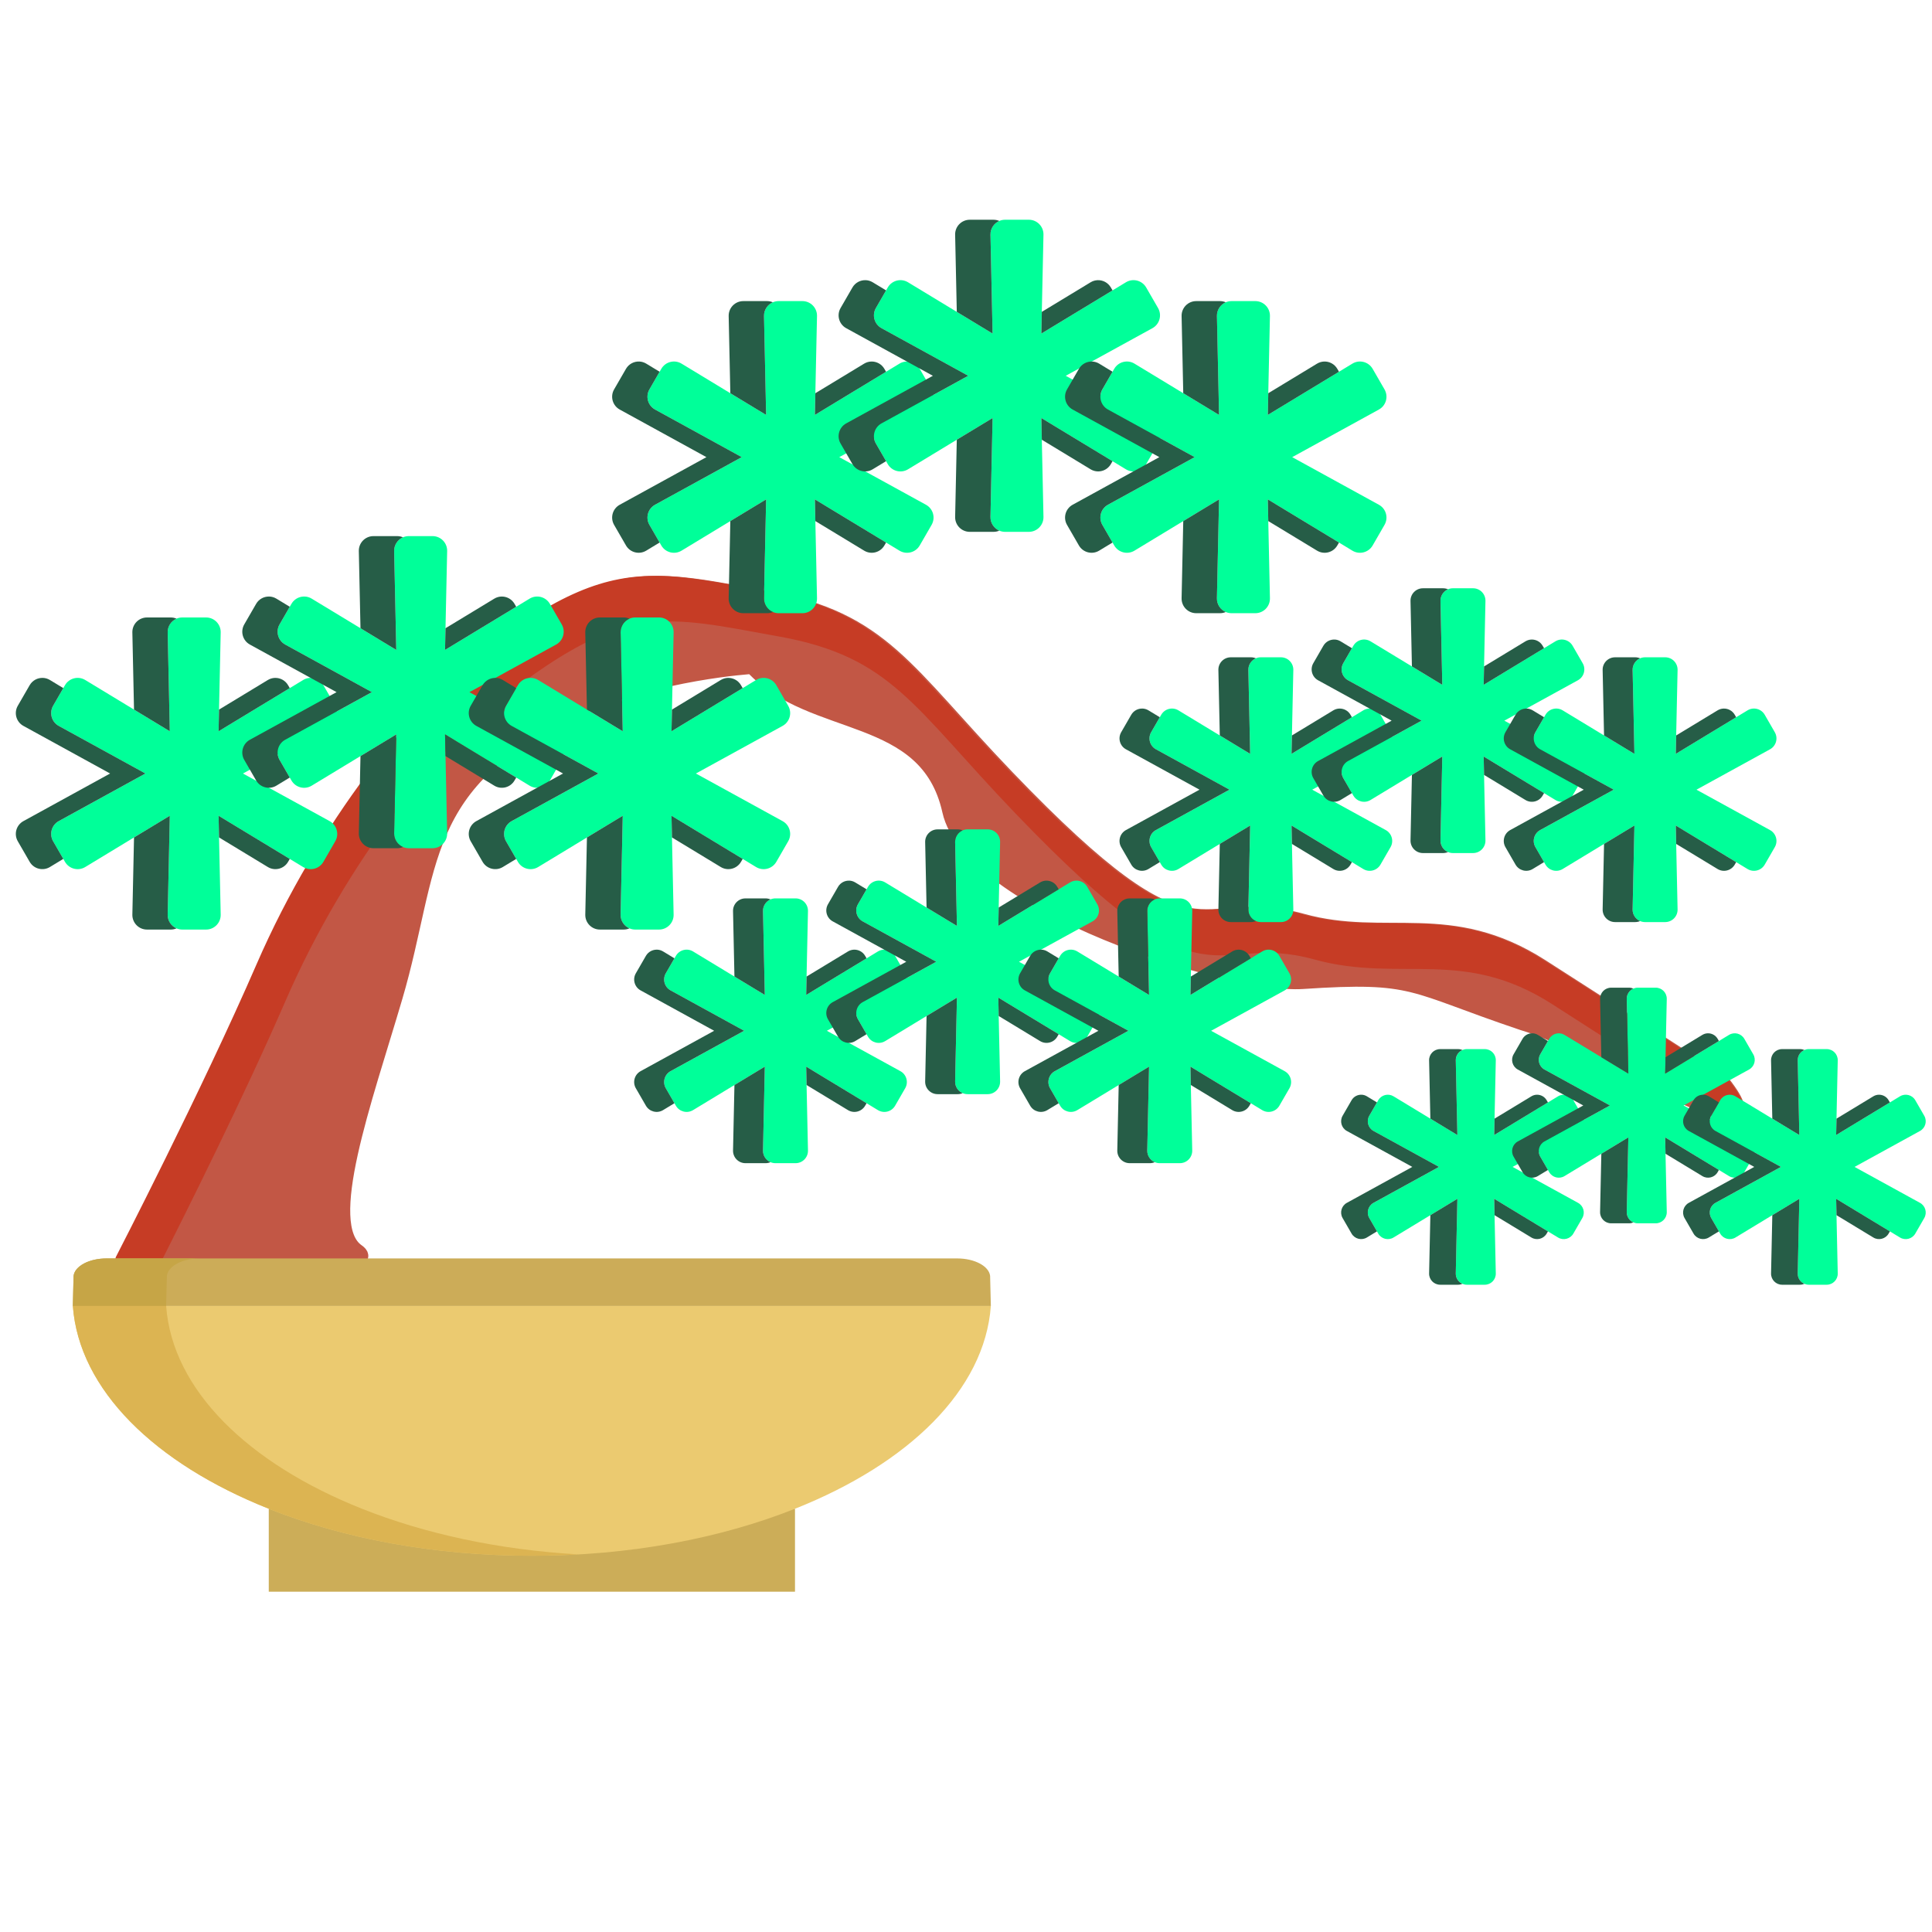 <?xml version="1.0" encoding="UTF-8" standalone="no"?>
<!-- Created with Inkscape (http://www.inkscape.org/) -->

<svg
   width="500"
   height="500"
   viewBox="0 0 132.292 132.292"
   version="1.1"
   id="svg2515"
   inkscape:version="1.1.2 (b8e25be833, 2022-02-05)"
   sodipodi:docname="bonsai08s04normal.svg"
   inkscape:export-filename="C:\Users\Lenovo\Desktop\Coding\Media files\Bonsais\bonsai08.png"
   inkscape:export-xdpi="96"
   inkscape:export-ydpi="96"
   xmlns:inkscape="http://www.inkscape.org/namespaces/inkscape"
   xmlns:sodipodi="http://sodipodi.sourceforge.net/DTD/sodipodi-0.dtd"
   xmlns="http://www.w3.org/2000/svg"
   xmlns:svg="http://www.w3.org/2000/svg">
  <sodipodi:namedview
     id="namedview2517"
     pagecolor="#ffffff"
     bordercolor="#666666"
     borderopacity="1.0"
     inkscape:pageshadow="2"
     inkscape:pageopacity="0.0"
     inkscape:pagecheckerboard="0"
     inkscape:document-units="mm"
     showgrid="false"
     units="px"
     inkscape:zoom="1.4142136"
     inkscape:cx="273.29676"
     inkscape:cy="249.25513"
     inkscape:window-width="1920"
     inkscape:window-height="1001"
     inkscape:window-x="-9"
     inkscape:window-y="-9"
     inkscape:window-maximized="1"
     inkscape:current-layer="g12338" />
  <defs
     id="defs2512">
    <marker
       style="overflow:visible"
       id="Arrow1Sstart"
       refX="0.0"
       refY="0.0"
       orient="auto"
       inkscape:stockid="Arrow1Sstart"
       inkscape:isstock="true">
      <path
         transform="scale(0.2) translate(6,0)"
         style="fill-rule:evenodd;fill:context-stroke;stroke:context-stroke;stroke-width:1.0pt"
         d="M 0.0,0.0 L 5.0,-5.0 L -12.5,0.0 L 5.0,5.0 L 0.0,0.0 z "
         id="path24092" />
    </marker>
    <marker
       style="overflow:visible"
       id="Arrow1Mstart"
       refX="0.0"
       refY="0.0"
       orient="auto"
       inkscape:stockid="Arrow1Mstart"
       inkscape:isstock="true">
      <path
         transform="scale(0.4) translate(10,0)"
         style="fill-rule:evenodd;fill:context-stroke;stroke:context-stroke;stroke-width:1.0pt"
         d="M 0.0,0.0 L 5.0,-5.0 L -12.5,0.0 L 5.0,5.0 L 0.0,0.0 z "
         id="path24086" />
    </marker>
    <marker
       style="overflow:visible"
       id="Arrow1Lstart"
       refX="0.0"
       refY="0.0"
       orient="auto"
       inkscape:stockid="Arrow1Lstart"
       inkscape:isstock="true">
      <path
         transform="scale(0.8) translate(12.5,0)"
         style="fill-rule:evenodd;fill:context-stroke;stroke:context-stroke;stroke-width:1.0pt"
         d="M 0.0,0.0 L 5.0,-5.0 L -12.5,0.0 L 5.0,5.0 L 0.0,0.0 z "
         id="path24080" />
    </marker>
    <marker
       style="overflow:visible;"
       id="Arrow1Lend"
       refX="0.0"
       refY="0.0"
       orient="auto"
       inkscape:stockid="Arrow1Lend"
       inkscape:isstock="true">
      <path
         transform="scale(0.8) rotate(180) translate(12.5,0)"
         style="fill-rule:evenodd;fill:context-stroke;stroke:context-stroke;stroke-width:1.0pt;"
         d="M 0.0,0.0 L 5.0,-5.0 L -12.5,0.0 L 5.0,5.0 L 0.0,0.0 z "
         id="path24083" />
    </marker>
  </defs>
  <g
     inkscape:label="Semi-cascade Style"
     inkscape:groupmode="layer"
     id="g12338"
     style="display:inline">
    <g
       id="g34574-0"
       style="display:inline"
       transform="translate(148.115,39.431)">
      <g
         id="g17906-6-8"
         transform="translate(31.336,15.251)"
         style="display:inline">
        <path
           style="fill:#c25745;fill-opacity:1;stroke:#c25745;stroke-width:1;stroke-linecap:round;stroke-linejoin:round;stroke-miterlimit:4;stroke-dasharray:none;stroke-opacity:1"
           d="m -170.836,31.514 c 0,0 5.849,-11.335 9.617,-20.013 4.222,-9.726 10.678,-17.575 15.086,-21.004 8.499,-6.61 11.335,-5.633 19.223,-4.208 7.888,1.425 9.451,4.977 16.407,12.226 13.553,14.125 12.704,7.787 20.241,9.867 5.725,1.579 10.117,-0.893 16.356,3.1 6.403,4.099 0,0 12.467,8.029 4.489,5.762 -8.625,-2.649 -13.75,-4.138 -7.795,-2.62 -7.275,-3.353 -15.072,-2.833 -4.982,0.332 -22.756,-5.327 -24.172,-11.696 -1.564,-7.039 -9.395,-5.408 -13.516,-9.877 0,0 -6.429,0.387 -11.956,2.859 -11.08,4.955 -9.877,10.916 -12.476,19.753 -2.101,7.145 -5.198,15.595 -2.599,17.414 2.599,1.819 -15.855,0.52 -15.855,0.52 z"
           id="path17902-7-4"
           sodipodi:nodetypes="cssssssccssssssc" />
        <path
           id="path17902-7-7-0"
           style="display:inline;fill:#c63c25;fill-opacity:1;stroke:#c63c25;stroke-width:3.78;stroke-linecap:round;stroke-linejoin:round;stroke-miterlimit:4;stroke-dasharray:none;stroke-opacity:1"
           d="m -388.848,1.9 c -13.242,-0.201 -24.957,4.212 -45.033,19.826 -16.66,12.957 -41.058,42.626 -57.016,79.385 -14.239,32.801 -36.348,75.641 -36.348,75.641 0,0 4.103,0.255 7.832,0.48 6.946,-13.711 21.905,-43.679 32.516,-68.121 15.958,-36.759 40.355,-66.428 57.016,-79.385 32.122,-24.983 42.841,-21.29 72.654,-15.904 29.814,5.386 35.723,18.813 62.01,46.209 51.223,53.385 48.014,29.432 76.502,37.291 21.636,5.969 38.239,-3.376 61.818,11.717 23.795,15.231 2.034,1.306 46.037,29.65 1.223,-0.676 0.52,-2.888 -2.92,-7.303 -47.118,-30.347 -22.915,-14.857 -47.117,-30.348 -23.58,-15.092 -40.182,-5.748 -61.818,-11.717 -28.488,-7.859 -25.279,16.094 -76.502,-37.291 -26.287,-27.396 -32.196,-40.823 -62.01,-46.209 -11.18,-2.02 -19.676,-3.801 -27.621,-3.922 z"
           transform="matrix(0.265,0,0,0.265,-31.336,-15.251)"
           sodipodi:nodetypes="sssccssssssccsssss" />
      </g>
    </g>
    <g
       id="g1698-3-2"
       transform="matrix(0.456,0,0,-0.259,-1032.838,378.076)"
       style="display:inline">
      <path
         d="m 2305.354,1060.871 v -21.93 h 79.02 v 21.93 h -79.02"
         style="fill:#ccad58;fill-opacity:1;fill-rule:nonzero;stroke:none;stroke-width:0.1"
         id="path370-2-0" />
      <path
         d="m 2413.674,1122.441 c -0.18,2.6 -2.35,4.61 -4.94,4.61 h -127.74 c -2.6,0 -4.76,-2.01 -4.95,-4.61 l -0.11,-7.96 h 137.85 l -0.11,7.96 v 0"
         style="fill:#ccac58;fill-opacity:1;fill-rule:nonzero;stroke:none;stroke-width:0.1"
         id="path374-7-2" />
      <path
         d="m 2305.354,1060.871 c -17.07,11.94 -28.49,31.42 -29.42,53.61 h 137.85 c -0.92,-22.19 -12.34,-41.67 -29.41,-53.61 -11.19,-7.84 -24.82,-12.43 -39.51,-12.43 -14.7,0 -28.32,4.59 -39.51,12.43 v 0"
         style="fill:#ebca70;fill-opacity:1;fill-rule:nonzero;stroke:none;stroke-width:0.1"
         id="path376-5-6" />
      <path
         d="m 2280.994,1127.051 c -2.6,0 -4.76,-2.01 -4.95,-4.61 l -0.11,-7.96 h 14.01 l 0.11,7.96 c 0.19,2.6 2.34,4.61 4.95,4.61 h -14.01"
         style="fill:#c6a546;fill-opacity:1;fill-rule:nonzero;stroke:none;stroke-width:0.1"
         id="path402-1-6-2" />
      <path
         d="m 2319.354,1060.871 c -17.07,11.94 -28.49,31.42 -29.41,53.61 h -14.01 c 0.93,-22.19 12.35,-41.67 29.42,-53.61 11.19,-7.84 24.81,-12.43 39.51,-12.43 2.36,0 4.7,0.13 7,0.36 -12.01,1.21 -23.12,5.49 -32.51,12.07 v 0"
         style="fill:#dcb452;fill-opacity:1;fill-rule:nonzero;stroke:none;stroke-width:0.1"
         id="path404-4-8" />
    </g>
    <g
       id="g28241-1-6-1-3-3-0"
       transform="matrix(0.653,0,0,0.653,-37.029,-33.224)"
       style="display:inline">
      <g
         id="g28177-0-9-3-4-3-9"
         transform="translate(6.085,55.827)">
        <path
           d="m 147.718,47.981 -9.09,-4.992 9.09,-4.992 c 0.754,-0.414 1.02,-1.367 0.59,-2.112 l -1.245,-2.157 c -0.43,-0.745 -1.388,-0.991 -2.124,-0.545 l -8.868,5.377 0.222,-10.368 c 0.018,-0.86 -0.674,-1.567 -1.534,-1.567 h -2.49 c -0.86,0 -1.552,0.707 -1.534,1.567 l 0.222,10.368 -8.868,-5.377 c -0.735,-0.446 -1.694,-0.2 -2.124,0.545 l -1.245,2.157 c -0.43,0.745 -0.164,1.698 0.59,2.112 l 9.09,4.992 -9.09,4.992 c -0.754,0.414 -1.02,1.367 -0.59,2.112 l 1.245,2.157 c 0.43,0.745 1.388,0.991 2.124,0.545 l 8.868,-5.377 -0.222,10.368 c -0.018,0.86 0.674,1.567 1.534,1.567 h 2.49 c 0.86,0 1.552,-0.707 1.534,-1.567 l -0.222,-10.368 8.868,5.377 c 0.735,0.446 1.694,0.2 2.124,-0.545 l 1.245,-2.157 c 0.43,-0.745 0.164,-1.698 -0.59,-2.112 z"
           id="path2-07-4-5-5-4-1-0"
           style="fill:#00ff99;fill-opacity:1;stroke-width:0.064" />
        <path
           id="path2-07-3-1-1-7-1-5-6"
           style="display:inline;fill:#265d47;fill-opacity:1;stroke:none;stroke-width:0.064;stroke-opacity:1"
           d="m 128.564,26.626 c -0.86,0 -1.552,0.707 -1.534,1.567 l 0.174,8.093 3.753,2.275 -0.222,-10.368 c -0.014,-0.644 0.371,-1.202 0.927,-1.442 -0.186,-0.08 -0.391,-0.125 -0.607,-0.125 z M 117.653,32.963 c -0.551,-0.022 -1.096,0.254 -1.392,0.766 l -1.245,2.156 c -0.43,0.745 -0.164,1.698 0.59,2.112 l 9.09,4.991 -9.09,4.992 c -0.754,0.414 -1.02,1.367 -0.59,2.112 l 1.245,2.156 c 0.43,0.745 1.388,0.991 2.124,0.545 l 1.404,-0.851 -1.069,-1.851 c -0.43,-0.745 -0.164,-1.698 0.59,-2.112 l 9.09,-4.992 -9.09,-4.991 c -0.754,-0.414 -1.02,-1.367 -0.59,-2.112 l 1.069,-1.851 -1.404,-0.851 c -0.23,-0.139 -0.481,-0.211 -0.732,-0.221 z m 24.314,0 c -0.25,0.01 -0.502,0.082 -0.732,0.221 l -5.115,3.101 -0.049,2.275 7.464,-4.525 -0.177,-0.306 c -0.296,-0.512 -0.841,-0.788 -1.392,-0.766 z m -11.01,14.455 -3.753,2.275 -0.174,8.093 c -0.018,0.86 0.674,1.567 1.534,1.567 h 2.49 c 0.216,0 0.421,-0.044 0.607,-0.125 -0.556,-0.24 -0.941,-0.798 -0.927,-1.442 z m 5.114,0 0.049,2.275 5.115,3.101 c 0.735,0.446 1.694,0.2 2.124,-0.545 l 0.177,-0.306 z" />
      </g>
      <g
         id="g28177-5-6-2-8-0-7-6"
         transform="translate(29.832,47.296)"
         style="display:inline">
        <path
           d="m 147.718,47.981 -9.09,-4.992 9.09,-4.992 c 0.754,-0.414 1.02,-1.367 0.59,-2.112 l -1.245,-2.157 c -0.43,-0.745 -1.388,-0.991 -2.124,-0.545 l -8.868,5.377 0.222,-10.368 c 0.018,-0.86 -0.674,-1.567 -1.534,-1.567 h -2.49 c -0.86,0 -1.552,0.707 -1.534,1.567 l 0.222,10.368 -8.868,-5.377 c -0.735,-0.446 -1.694,-0.2 -2.124,0.545 l -1.245,2.157 c -0.43,0.745 -0.164,1.698 0.59,2.112 l 9.09,4.992 -9.09,4.992 c -0.754,0.414 -1.02,1.367 -0.59,2.112 l 1.245,2.157 c 0.43,0.745 1.388,0.991 2.124,0.545 l 8.868,-5.377 -0.222,10.368 c -0.018,0.86 0.674,1.567 1.534,1.567 h 2.49 c 0.86,0 1.552,-0.707 1.534,-1.567 l -0.222,-10.368 8.868,5.377 c 0.735,0.446 1.694,0.2 2.124,-0.545 l 1.245,-2.157 c 0.43,-0.745 0.164,-1.698 -0.59,-2.112 z"
           id="path2-07-6-4-7-1-7-8-3"
           style="fill:#00ff99;fill-opacity:1;stroke-width:0.064" />
        <path
           id="path2-07-3-7-3-9-5-4-9-5"
           style="display:inline;fill:#265d47;fill-opacity:1;stroke:none;stroke-width:0.064;stroke-opacity:1"
           d="m 128.564,26.626 c -0.86,0 -1.552,0.707 -1.534,1.567 l 0.174,8.093 3.753,2.275 -0.222,-10.368 c -0.014,-0.644 0.371,-1.202 0.927,-1.442 -0.186,-0.08 -0.391,-0.125 -0.607,-0.125 z M 117.653,32.963 c -0.551,-0.022 -1.096,0.254 -1.392,0.766 l -1.245,2.156 c -0.43,0.745 -0.164,1.698 0.59,2.112 l 9.09,4.991 -9.09,4.992 c -0.754,0.414 -1.02,1.367 -0.59,2.112 l 1.245,2.156 c 0.43,0.745 1.388,0.991 2.124,0.545 l 1.404,-0.851 -1.069,-1.851 c -0.43,-0.745 -0.164,-1.698 0.59,-2.112 l 9.09,-4.992 -9.09,-4.991 c -0.754,-0.414 -1.02,-1.367 -0.59,-2.112 l 1.069,-1.851 -1.404,-0.851 c -0.23,-0.139 -0.481,-0.211 -0.732,-0.221 z m 24.314,0 c -0.25,0.01 -0.502,0.082 -0.732,0.221 l -5.115,3.101 -0.049,2.275 7.464,-4.525 -0.177,-0.306 c -0.296,-0.512 -0.841,-0.788 -1.392,-0.766 z m -11.01,14.455 -3.753,2.275 -0.174,8.093 c -0.018,0.86 0.674,1.567 1.534,1.567 h 2.49 c 0.216,0 0.421,-0.044 0.607,-0.125 -0.556,-0.24 -0.941,-0.798 -0.927,-1.442 z m 5.114,0 0.049,2.275 5.115,3.101 c 0.735,0.446 1.694,0.2 2.124,-0.545 l 0.177,-0.306 z" />
      </g>
      <g
         id="g28177-7-3-1-1-0-2-8"
         transform="translate(53.579,55.827)"
         style="display:inline">
        <path
           d="m 147.718,47.981 -9.09,-4.992 9.09,-4.992 c 0.754,-0.414 1.02,-1.367 0.59,-2.112 l -1.245,-2.157 c -0.43,-0.745 -1.388,-0.991 -2.124,-0.545 l -8.868,5.377 0.222,-10.368 c 0.018,-0.86 -0.674,-1.567 -1.534,-1.567 h -2.49 c -0.86,0 -1.552,0.707 -1.534,1.567 l 0.222,10.368 -8.868,-5.377 c -0.735,-0.446 -1.694,-0.2 -2.124,0.545 l -1.245,2.157 c -0.43,0.745 -0.164,1.698 0.59,2.112 l 9.09,4.992 -9.09,4.992 c -0.754,0.414 -1.02,1.367 -0.59,2.112 l 1.245,2.157 c 0.43,0.745 1.388,0.991 2.124,0.545 l 8.868,-5.377 -0.222,10.368 c -0.018,0.86 0.674,1.567 1.534,1.567 h 2.49 c 0.86,0 1.552,-0.707 1.534,-1.567 l -0.222,-10.368 8.868,5.377 c 0.735,0.446 1.694,0.2 2.124,-0.545 l 1.245,-2.157 c 0.43,-0.745 0.164,-1.698 -0.59,-2.112 z"
           id="path2-07-8-9-9-3-0-3-1"
           style="fill:#00ff99;fill-opacity:1;stroke-width:0.064" />
        <path
           id="path2-07-3-2-6-4-4-7-5-3"
           style="display:inline;fill:#265d47;fill-opacity:1;stroke:none;stroke-width:0.064;stroke-opacity:1"
           d="m 128.564,26.626 c -0.86,0 -1.552,0.707 -1.534,1.567 l 0.174,8.093 3.753,2.275 -0.222,-10.368 c -0.014,-0.644 0.371,-1.202 0.927,-1.442 -0.186,-0.08 -0.391,-0.125 -0.607,-0.125 z M 117.653,32.963 c -0.551,-0.022 -1.096,0.254 -1.392,0.766 l -1.245,2.156 c -0.43,0.745 -0.164,1.698 0.59,2.112 l 9.09,4.991 -9.09,4.992 c -0.754,0.414 -1.02,1.367 -0.59,2.112 l 1.245,2.156 c 0.43,0.745 1.388,0.991 2.124,0.545 l 1.404,-0.851 -1.069,-1.851 c -0.43,-0.745 -0.164,-1.698 0.59,-2.112 l 9.09,-4.992 -9.09,-4.991 c -0.754,-0.414 -1.02,-1.367 -0.59,-2.112 l 1.069,-1.851 -1.404,-0.851 c -0.23,-0.139 -0.481,-0.211 -0.732,-0.221 z m 24.314,0 c -0.25,0.01 -0.502,0.082 -0.732,0.221 l -5.115,3.101 -0.049,2.275 7.464,-4.525 -0.177,-0.306 c -0.296,-0.512 -0.841,-0.788 -1.392,-0.766 z m -11.01,14.455 -3.753,2.275 -0.174,8.093 c -0.018,0.86 0.674,1.567 1.534,1.567 h 2.49 c 0.216,0 0.421,-0.044 0.607,-0.125 -0.556,-0.24 -0.941,-0.798 -0.927,-1.442 z m 5.114,0 0.049,2.275 5.115,3.101 c 0.735,0.446 1.694,0.2 2.124,-0.545 l 0.177,-0.306 z" />
      </g>
    </g>
    <g
       id="g28241-1-6-1-3-3-0-5"
       transform="matrix(0.653,0,0,0.653,-77.861,-11.561)"
       style="display:inline">
      <g
         id="g28177-0-9-3-4-3-9-4"
         transform="translate(6.085,55.827)">
        <path
           d="m 147.718,47.981 -9.09,-4.992 9.09,-4.992 c 0.754,-0.414 1.02,-1.367 0.59,-2.112 l -1.245,-2.157 c -0.43,-0.745 -1.388,-0.991 -2.124,-0.545 l -8.868,5.377 0.222,-10.368 c 0.018,-0.86 -0.674,-1.567 -1.534,-1.567 h -2.49 c -0.86,0 -1.552,0.707 -1.534,1.567 l 0.222,10.368 -8.868,-5.377 c -0.735,-0.446 -1.694,-0.2 -2.124,0.545 l -1.245,2.157 c -0.43,0.745 -0.164,1.698 0.59,2.112 l 9.09,4.992 -9.09,4.992 c -0.754,0.414 -1.02,1.367 -0.59,2.112 l 1.245,2.157 c 0.43,0.745 1.388,0.991 2.124,0.545 l 8.868,-5.377 -0.222,10.368 c -0.018,0.86 0.674,1.567 1.534,1.567 h 2.49 c 0.86,0 1.552,-0.707 1.534,-1.567 l -0.222,-10.368 8.868,5.377 c 0.735,0.446 1.694,0.2 2.124,-0.545 l 1.245,-2.157 c 0.43,-0.745 0.164,-1.698 -0.59,-2.112 z"
           id="path2-07-4-5-5-4-1-0-6"
           style="fill:#00ff99;fill-opacity:1;stroke-width:0.064" />
        <path
           id="path2-07-3-1-1-7-1-5-6-7"
           style="display:inline;fill:#265d47;fill-opacity:1;stroke:none;stroke-width:0.064;stroke-opacity:1"
           d="m 128.564,26.626 c -0.86,0 -1.552,0.707 -1.534,1.567 l 0.174,8.093 3.753,2.275 -0.222,-10.368 c -0.014,-0.644 0.371,-1.202 0.927,-1.442 -0.186,-0.08 -0.391,-0.125 -0.607,-0.125 z M 117.653,32.963 c -0.551,-0.022 -1.096,0.254 -1.392,0.766 l -1.245,2.156 c -0.43,0.745 -0.164,1.698 0.59,2.112 l 9.09,4.991 -9.09,4.992 c -0.754,0.414 -1.02,1.367 -0.59,2.112 l 1.245,2.156 c 0.43,0.745 1.388,0.991 2.124,0.545 l 1.404,-0.851 -1.069,-1.851 c -0.43,-0.745 -0.164,-1.698 0.59,-2.112 l 9.09,-4.992 -9.09,-4.991 c -0.754,-0.414 -1.02,-1.367 -0.59,-2.112 l 1.069,-1.851 -1.404,-0.851 c -0.23,-0.139 -0.481,-0.211 -0.732,-0.221 z m 24.314,0 c -0.25,0.01 -0.502,0.082 -0.732,0.221 l -5.115,3.101 -0.049,2.275 7.464,-4.525 -0.177,-0.306 c -0.296,-0.512 -0.841,-0.788 -1.392,-0.766 z m -11.01,14.455 -3.753,2.275 -0.174,8.093 c -0.018,0.86 0.674,1.567 1.534,1.567 h 2.49 c 0.216,0 0.421,-0.044 0.607,-0.125 -0.556,-0.24 -0.941,-0.798 -0.927,-1.442 z m 5.114,0 0.049,2.275 5.115,3.101 c 0.735,0.446 1.694,0.2 2.124,-0.545 l 0.177,-0.306 z" />
      </g>
      <g
         id="g28177-5-6-2-8-0-7-6-5"
         transform="translate(29.832,47.296)"
         style="display:inline">
        <path
           d="m 147.718,47.981 -9.09,-4.992 9.09,-4.992 c 0.754,-0.414 1.02,-1.367 0.59,-2.112 l -1.245,-2.157 c -0.43,-0.745 -1.388,-0.991 -2.124,-0.545 l -8.868,5.377 0.222,-10.368 c 0.018,-0.86 -0.674,-1.567 -1.534,-1.567 h -2.49 c -0.86,0 -1.552,0.707 -1.534,1.567 l 0.222,10.368 -8.868,-5.377 c -0.735,-0.446 -1.694,-0.2 -2.124,0.545 l -1.245,2.157 c -0.43,0.745 -0.164,1.698 0.59,2.112 l 9.09,4.992 -9.09,4.992 c -0.754,0.414 -1.02,1.367 -0.59,2.112 l 1.245,2.157 c 0.43,0.745 1.388,0.991 2.124,0.545 l 8.868,-5.377 -0.222,10.368 c -0.018,0.86 0.674,1.567 1.534,1.567 h 2.49 c 0.86,0 1.552,-0.707 1.534,-1.567 l -0.222,-10.368 8.868,5.377 c 0.735,0.446 1.694,0.2 2.124,-0.545 l 1.245,-2.157 c 0.43,-0.745 0.164,-1.698 -0.59,-2.112 z"
           id="path2-07-6-4-7-1-7-8-3-5"
           style="fill:#00ff99;fill-opacity:1;stroke-width:0.064" />
        <path
           id="path2-07-3-7-3-9-5-4-9-5-9"
           style="display:inline;fill:#265d47;fill-opacity:1;stroke:none;stroke-width:0.064;stroke-opacity:1"
           d="m 128.564,26.626 c -0.86,0 -1.552,0.707 -1.534,1.567 l 0.174,8.093 3.753,2.275 -0.222,-10.368 c -0.014,-0.644 0.371,-1.202 0.927,-1.442 -0.186,-0.08 -0.391,-0.125 -0.607,-0.125 z M 117.653,32.963 c -0.551,-0.022 -1.096,0.254 -1.392,0.766 l -1.245,2.156 c -0.43,0.745 -0.164,1.698 0.59,2.112 l 9.09,4.991 -9.09,4.992 c -0.754,0.414 -1.02,1.367 -0.59,2.112 l 1.245,2.156 c 0.43,0.745 1.388,0.991 2.124,0.545 l 1.404,-0.851 -1.069,-1.851 c -0.43,-0.745 -0.164,-1.698 0.59,-2.112 l 9.09,-4.992 -9.09,-4.991 c -0.754,-0.414 -1.02,-1.367 -0.59,-2.112 l 1.069,-1.851 -1.404,-0.851 c -0.23,-0.139 -0.481,-0.211 -0.732,-0.221 z m 24.314,0 c -0.25,0.01 -0.502,0.082 -0.732,0.221 l -5.115,3.101 -0.049,2.275 7.464,-4.525 -0.177,-0.306 c -0.296,-0.512 -0.841,-0.788 -1.392,-0.766 z m -11.01,14.455 -3.753,2.275 -0.174,8.093 c -0.018,0.86 0.674,1.567 1.534,1.567 h 2.49 c 0.216,0 0.421,-0.044 0.607,-0.125 -0.556,-0.24 -0.941,-0.798 -0.927,-1.442 z m 5.114,0 0.049,2.275 5.115,3.101 c 0.735,0.446 1.694,0.2 2.124,-0.545 l 0.177,-0.306 z" />
      </g>
      <g
         id="g28177-7-3-1-1-0-2-8-0"
         transform="translate(53.579,55.827)"
         style="display:inline">
        <path
           d="m 147.718,47.981 -9.09,-4.992 9.09,-4.992 c 0.754,-0.414 1.02,-1.367 0.59,-2.112 l -1.245,-2.157 c -0.43,-0.745 -1.388,-0.991 -2.124,-0.545 l -8.868,5.377 0.222,-10.368 c 0.018,-0.86 -0.674,-1.567 -1.534,-1.567 h -2.49 c -0.86,0 -1.552,0.707 -1.534,1.567 l 0.222,10.368 -8.868,-5.377 c -0.735,-0.446 -1.694,-0.2 -2.124,0.545 l -1.245,2.157 c -0.43,0.745 -0.164,1.698 0.59,2.112 l 9.09,4.992 -9.09,4.992 c -0.754,0.414 -1.02,1.367 -0.59,2.112 l 1.245,2.157 c 0.43,0.745 1.388,0.991 2.124,0.545 l 8.868,-5.377 -0.222,10.368 c -0.018,0.86 0.674,1.567 1.534,1.567 h 2.49 c 0.86,0 1.552,-0.707 1.534,-1.567 l -0.222,-10.368 8.868,5.377 c 0.735,0.446 1.694,0.2 2.124,-0.545 l 1.245,-2.157 c 0.43,-0.745 0.164,-1.698 -0.59,-2.112 z"
           id="path2-07-8-9-9-3-0-3-1-3"
           style="fill:#00ff99;fill-opacity:1;stroke-width:0.064" />
        <path
           id="path2-07-3-2-6-4-4-7-5-3-7"
           style="display:inline;fill:#265d47;fill-opacity:1;stroke:none;stroke-width:0.064;stroke-opacity:1"
           d="m 128.564,26.626 c -0.86,0 -1.552,0.707 -1.534,1.567 l 0.174,8.093 3.753,2.275 -0.222,-10.368 c -0.014,-0.644 0.371,-1.202 0.927,-1.442 -0.186,-0.08 -0.391,-0.125 -0.607,-0.125 z M 117.653,32.963 c -0.551,-0.022 -1.096,0.254 -1.392,0.766 l -1.245,2.156 c -0.43,0.745 -0.164,1.698 0.59,2.112 l 9.09,4.991 -9.09,4.992 c -0.754,0.414 -1.02,1.367 -0.59,2.112 l 1.245,2.156 c 0.43,0.745 1.388,0.991 2.124,0.545 l 1.404,-0.851 -1.069,-1.851 c -0.43,-0.745 -0.164,-1.698 0.59,-2.112 l 9.09,-4.992 -9.09,-4.991 c -0.754,-0.414 -1.02,-1.367 -0.59,-2.112 l 1.069,-1.851 -1.404,-0.851 c -0.23,-0.139 -0.481,-0.211 -0.732,-0.221 z m 24.314,0 c -0.25,0.01 -0.502,0.082 -0.732,0.221 l -5.115,3.101 -0.049,2.275 7.464,-4.525 -0.177,-0.306 c -0.296,-0.512 -0.841,-0.788 -1.392,-0.766 z m -11.01,14.455 -3.753,2.275 -0.174,8.093 c -0.018,0.86 0.674,1.567 1.534,1.567 h 2.49 c 0.216,0 0.421,-0.044 0.607,-0.125 -0.556,-0.24 -0.941,-0.798 -0.927,-1.442 z m 5.114,0 0.049,2.275 5.115,3.101 c 0.735,0.446 1.694,0.2 2.124,-0.545 l 0.177,-0.306 z" />
      </g>
    </g>
    <g
       id="g28241-1-6-1-3-3-0-5-0"
       transform="matrix(0.554,0,0,0.554,9.682,-0.671)"
       style="display:inline">
      <g
         id="g28177-0-9-3-4-3-9-4-4"
         transform="translate(6.085,55.827)">
        <path
           d="m 147.718,47.981 -9.09,-4.992 9.09,-4.992 c 0.754,-0.414 1.02,-1.367 0.59,-2.112 l -1.245,-2.157 c -0.43,-0.745 -1.388,-0.991 -2.124,-0.545 l -8.868,5.377 0.222,-10.368 c 0.018,-0.86 -0.674,-1.567 -1.534,-1.567 h -2.49 c -0.86,0 -1.552,0.707 -1.534,1.567 l 0.222,10.368 -8.868,-5.377 c -0.735,-0.446 -1.694,-0.2 -2.124,0.545 l -1.245,2.157 c -0.43,0.745 -0.164,1.698 0.59,2.112 l 9.09,4.992 -9.09,4.992 c -0.754,0.414 -1.02,1.367 -0.59,2.112 l 1.245,2.157 c 0.43,0.745 1.388,0.991 2.124,0.545 l 8.868,-5.377 -0.222,10.368 c -0.018,0.86 0.674,1.567 1.534,1.567 h 2.49 c 0.86,0 1.552,-0.707 1.534,-1.567 l -0.222,-10.368 8.868,5.377 c 0.735,0.446 1.694,0.2 2.124,-0.545 l 1.245,-2.157 c 0.43,-0.745 0.164,-1.698 -0.59,-2.112 z"
           id="path2-07-4-5-5-4-1-0-6-9"
           style="fill:#00ff99;fill-opacity:1;stroke-width:0.064" />
        <path
           id="path2-07-3-1-1-7-1-5-6-7-0"
           style="display:inline;fill:#265d47;fill-opacity:1;stroke:none;stroke-width:0.064;stroke-opacity:1"
           d="m 128.564,26.626 c -0.86,0 -1.552,0.707 -1.534,1.567 l 0.174,8.093 3.753,2.275 -0.222,-10.368 c -0.014,-0.644 0.371,-1.202 0.927,-1.442 -0.186,-0.08 -0.391,-0.125 -0.607,-0.125 z M 117.653,32.963 c -0.551,-0.022 -1.096,0.254 -1.392,0.766 l -1.245,2.156 c -0.43,0.745 -0.164,1.698 0.59,2.112 l 9.09,4.991 -9.09,4.992 c -0.754,0.414 -1.02,1.367 -0.59,2.112 l 1.245,2.156 c 0.43,0.745 1.388,0.991 2.124,0.545 l 1.404,-0.851 -1.069,-1.851 c -0.43,-0.745 -0.164,-1.698 0.59,-2.112 l 9.09,-4.992 -9.09,-4.991 c -0.754,-0.414 -1.02,-1.367 -0.59,-2.112 l 1.069,-1.851 -1.404,-0.851 c -0.23,-0.139 -0.481,-0.211 -0.732,-0.221 z m 24.314,0 c -0.25,0.01 -0.502,0.082 -0.732,0.221 l -5.115,3.101 -0.049,2.275 7.464,-4.525 -0.177,-0.306 c -0.296,-0.512 -0.841,-0.788 -1.392,-0.766 z m -11.01,14.455 -3.753,2.275 -0.174,8.093 c -0.018,0.86 0.674,1.567 1.534,1.567 h 2.49 c 0.216,0 0.421,-0.044 0.607,-0.125 -0.556,-0.24 -0.941,-0.798 -0.927,-1.442 z m 5.114,0 0.049,2.275 5.115,3.101 c 0.735,0.446 1.694,0.2 2.124,-0.545 l 0.177,-0.306 z" />
      </g>
      <g
         id="g28177-5-6-2-8-0-7-6-5-9"
         transform="translate(29.832,47.296)"
         style="display:inline">
        <path
           d="m 147.718,47.981 -9.09,-4.992 9.09,-4.992 c 0.754,-0.414 1.02,-1.367 0.59,-2.112 l -1.245,-2.157 c -0.43,-0.745 -1.388,-0.991 -2.124,-0.545 l -8.868,5.377 0.222,-10.368 c 0.018,-0.86 -0.674,-1.567 -1.534,-1.567 h -2.49 c -0.86,0 -1.552,0.707 -1.534,1.567 l 0.222,10.368 -8.868,-5.377 c -0.735,-0.446 -1.694,-0.2 -2.124,0.545 l -1.245,2.157 c -0.43,0.745 -0.164,1.698 0.59,2.112 l 9.09,4.992 -9.09,4.992 c -0.754,0.414 -1.02,1.367 -0.59,2.112 l 1.245,2.157 c 0.43,0.745 1.388,0.991 2.124,0.545 l 8.868,-5.377 -0.222,10.368 c -0.018,0.86 0.674,1.567 1.534,1.567 h 2.49 c 0.86,0 1.552,-0.707 1.534,-1.567 l -0.222,-10.368 8.868,5.377 c 0.735,0.446 1.694,0.2 2.124,-0.545 l 1.245,-2.157 c 0.43,-0.745 0.164,-1.698 -0.59,-2.112 z"
           id="path2-07-6-4-7-1-7-8-3-5-0"
           style="fill:#00ff99;fill-opacity:1;stroke-width:0.064" />
        <path
           id="path2-07-3-7-3-9-5-4-9-5-9-9"
           style="display:inline;fill:#265d47;fill-opacity:1;stroke:none;stroke-width:0.064;stroke-opacity:1"
           d="m 128.564,26.626 c -0.86,0 -1.552,0.707 -1.534,1.567 l 0.174,8.093 3.753,2.275 -0.222,-10.368 c -0.014,-0.644 0.371,-1.202 0.927,-1.442 -0.186,-0.08 -0.391,-0.125 -0.607,-0.125 z M 117.653,32.963 c -0.551,-0.022 -1.096,0.254 -1.392,0.766 l -1.245,2.156 c -0.43,0.745 -0.164,1.698 0.59,2.112 l 9.09,4.991 -9.09,4.992 c -0.754,0.414 -1.02,1.367 -0.59,2.112 l 1.245,2.156 c 0.43,0.745 1.388,0.991 2.124,0.545 l 1.404,-0.851 -1.069,-1.851 c -0.43,-0.745 -0.164,-1.698 0.59,-2.112 l 9.09,-4.992 -9.09,-4.991 c -0.754,-0.414 -1.02,-1.367 -0.59,-2.112 l 1.069,-1.851 -1.404,-0.851 c -0.23,-0.139 -0.481,-0.211 -0.732,-0.221 z m 24.314,0 c -0.25,0.01 -0.502,0.082 -0.732,0.221 l -5.115,3.101 -0.049,2.275 7.464,-4.525 -0.177,-0.306 c -0.296,-0.512 -0.841,-0.788 -1.392,-0.766 z m -11.01,14.455 -3.753,2.275 -0.174,8.093 c -0.018,0.86 0.674,1.567 1.534,1.567 h 2.49 c 0.216,0 0.421,-0.044 0.607,-0.125 -0.556,-0.24 -0.941,-0.798 -0.927,-1.442 z m 5.114,0 0.049,2.275 5.115,3.101 c 0.735,0.446 1.694,0.2 2.124,-0.545 l 0.177,-0.306 z" />
      </g>
      <g
         id="g28177-7-3-1-1-0-2-8-0-8"
         transform="translate(53.579,55.827)"
         style="display:inline">
        <path
           d="m 147.718,47.981 -9.09,-4.992 9.09,-4.992 c 0.754,-0.414 1.02,-1.367 0.59,-2.112 l -1.245,-2.157 c -0.43,-0.745 -1.388,-0.991 -2.124,-0.545 l -8.868,5.377 0.222,-10.368 c 0.018,-0.86 -0.674,-1.567 -1.534,-1.567 h -2.49 c -0.86,0 -1.552,0.707 -1.534,1.567 l 0.222,10.368 -8.868,-5.377 c -0.735,-0.446 -1.694,-0.2 -2.124,0.545 l -1.245,2.157 c -0.43,0.745 -0.164,1.698 0.59,2.112 l 9.09,4.992 -9.09,4.992 c -0.754,0.414 -1.02,1.367 -0.59,2.112 l 1.245,2.157 c 0.43,0.745 1.388,0.991 2.124,0.545 l 8.868,-5.377 -0.222,10.368 c -0.018,0.86 0.674,1.567 1.534,1.567 h 2.49 c 0.86,0 1.552,-0.707 1.534,-1.567 l -0.222,-10.368 8.868,5.377 c 0.735,0.446 1.694,0.2 2.124,-0.545 l 1.245,-2.157 c 0.43,-0.745 0.164,-1.698 -0.59,-2.112 z"
           id="path2-07-8-9-9-3-0-3-1-3-3"
           style="fill:#00ff99;fill-opacity:1;stroke-width:0.064" />
        <path
           id="path2-07-3-2-6-4-4-7-5-3-7-4"
           style="display:inline;fill:#265d47;fill-opacity:1;stroke:none;stroke-width:0.064;stroke-opacity:1"
           d="m 128.564,26.626 c -0.86,0 -1.552,0.707 -1.534,1.567 l 0.174,8.093 3.753,2.275 -0.222,-10.368 c -0.014,-0.644 0.371,-1.202 0.927,-1.442 -0.186,-0.08 -0.391,-0.125 -0.607,-0.125 z M 117.653,32.963 c -0.551,-0.022 -1.096,0.254 -1.392,0.766 l -1.245,2.156 c -0.43,0.745 -0.164,1.698 0.59,2.112 l 9.09,4.991 -9.09,4.992 c -0.754,0.414 -1.02,1.367 -0.59,2.112 l 1.245,2.156 c 0.43,0.745 1.388,0.991 2.124,0.545 l 1.404,-0.851 -1.069,-1.851 c -0.43,-0.745 -0.164,-1.698 0.59,-2.112 l 9.09,-4.992 -9.09,-4.991 c -0.754,-0.414 -1.02,-1.367 -0.59,-2.112 l 1.069,-1.851 -1.404,-0.851 c -0.23,-0.139 -0.481,-0.211 -0.732,-0.221 z m 24.314,0 c -0.25,0.01 -0.502,0.082 -0.732,0.221 l -5.115,3.101 -0.049,2.275 7.464,-4.525 -0.177,-0.306 c -0.296,-0.512 -0.841,-0.788 -1.392,-0.766 z m -11.01,14.455 -3.753,2.275 -0.174,8.093 c -0.018,0.86 0.674,1.567 1.534,1.567 h 2.49 c 0.216,0 0.421,-0.044 0.607,-0.125 -0.556,-0.24 -0.941,-0.798 -0.927,-1.442 z m 5.114,0 0.049,2.275 5.115,3.101 c 0.735,0.446 1.694,0.2 2.124,-0.545 l 0.177,-0.306 z" />
      </g>
    </g>
    <g
       id="g28241-1-6-1-3-3-0-5-0-9"
       transform="matrix(0.554,0,0,0.554,-23.552,15.838)"
       style="display:inline">
      <g
         id="g28177-0-9-3-4-3-9-4-4-5"
         transform="translate(6.085,55.827)">
        <path
           d="m 147.718,47.981 -9.09,-4.992 9.09,-4.992 c 0.754,-0.414 1.02,-1.367 0.59,-2.112 l -1.245,-2.157 c -0.43,-0.745 -1.388,-0.991 -2.124,-0.545 l -8.868,5.377 0.222,-10.368 c 0.018,-0.86 -0.674,-1.567 -1.534,-1.567 h -2.49 c -0.86,0 -1.552,0.707 -1.534,1.567 l 0.222,10.368 -8.868,-5.377 c -0.735,-0.446 -1.694,-0.2 -2.124,0.545 l -1.245,2.157 c -0.43,0.745 -0.164,1.698 0.59,2.112 l 9.09,4.992 -9.09,4.992 c -0.754,0.414 -1.02,1.367 -0.59,2.112 l 1.245,2.157 c 0.43,0.745 1.388,0.991 2.124,0.545 l 8.868,-5.377 -0.222,10.368 c -0.018,0.86 0.674,1.567 1.534,1.567 h 2.49 c 0.86,0 1.552,-0.707 1.534,-1.567 l -0.222,-10.368 8.868,5.377 c 0.735,0.446 1.694,0.2 2.124,-0.545 l 1.245,-2.157 c 0.43,-0.745 0.164,-1.698 -0.59,-2.112 z"
           id="path2-07-4-5-5-4-1-0-6-9-3"
           style="fill:#00ff99;fill-opacity:1;stroke-width:0.064" />
        <path
           id="path2-07-3-1-1-7-1-5-6-7-0-7"
           style="display:inline;fill:#265d47;fill-opacity:1;stroke:none;stroke-width:0.064;stroke-opacity:1"
           d="m 128.564,26.626 c -0.86,0 -1.552,0.707 -1.534,1.567 l 0.174,8.093 3.753,2.275 -0.222,-10.368 c -0.014,-0.644 0.371,-1.202 0.927,-1.442 -0.186,-0.08 -0.391,-0.125 -0.607,-0.125 z M 117.653,32.963 c -0.551,-0.022 -1.096,0.254 -1.392,0.766 l -1.245,2.156 c -0.43,0.745 -0.164,1.698 0.59,2.112 l 9.09,4.991 -9.09,4.992 c -0.754,0.414 -1.02,1.367 -0.59,2.112 l 1.245,2.156 c 0.43,0.745 1.388,0.991 2.124,0.545 l 1.404,-0.851 -1.069,-1.851 c -0.43,-0.745 -0.164,-1.698 0.59,-2.112 l 9.09,-4.992 -9.09,-4.991 c -0.754,-0.414 -1.02,-1.367 -0.59,-2.112 l 1.069,-1.851 -1.404,-0.851 c -0.23,-0.139 -0.481,-0.211 -0.732,-0.221 z m 24.314,0 c -0.25,0.01 -0.502,0.082 -0.732,0.221 l -5.115,3.101 -0.049,2.275 7.464,-4.525 -0.177,-0.306 c -0.296,-0.512 -0.841,-0.788 -1.392,-0.766 z m -11.01,14.455 -3.753,2.275 -0.174,8.093 c -0.018,0.86 0.674,1.567 1.534,1.567 h 2.49 c 0.216,0 0.421,-0.044 0.607,-0.125 -0.556,-0.24 -0.941,-0.798 -0.927,-1.442 z m 5.114,0 0.049,2.275 5.115,3.101 c 0.735,0.446 1.694,0.2 2.124,-0.545 l 0.177,-0.306 z" />
      </g>
      <g
         id="g28177-5-6-2-8-0-7-6-5-9-1"
         transform="translate(29.832,47.296)"
         style="display:inline">
        <path
           d="m 147.718,47.981 -9.09,-4.992 9.09,-4.992 c 0.754,-0.414 1.02,-1.367 0.59,-2.112 l -1.245,-2.157 c -0.43,-0.745 -1.388,-0.991 -2.124,-0.545 l -8.868,5.377 0.222,-10.368 c 0.018,-0.86 -0.674,-1.567 -1.534,-1.567 h -2.49 c -0.86,0 -1.552,0.707 -1.534,1.567 l 0.222,10.368 -8.868,-5.377 c -0.735,-0.446 -1.694,-0.2 -2.124,0.545 l -1.245,2.157 c -0.43,0.745 -0.164,1.698 0.59,2.112 l 9.09,4.992 -9.09,4.992 c -0.754,0.414 -1.02,1.367 -0.59,2.112 l 1.245,2.157 c 0.43,0.745 1.388,0.991 2.124,0.545 l 8.868,-5.377 -0.222,10.368 c -0.018,0.86 0.674,1.567 1.534,1.567 h 2.49 c 0.86,0 1.552,-0.707 1.534,-1.567 l -0.222,-10.368 8.868,5.377 c 0.735,0.446 1.694,0.2 2.124,-0.545 l 1.245,-2.157 c 0.43,-0.745 0.164,-1.698 -0.59,-2.112 z"
           id="path2-07-6-4-7-1-7-8-3-5-0-5"
           style="fill:#00ff99;fill-opacity:1;stroke-width:0.064" />
        <path
           id="path2-07-3-7-3-9-5-4-9-5-9-9-5"
           style="display:inline;fill:#265d47;fill-opacity:1;stroke:none;stroke-width:0.064;stroke-opacity:1"
           d="m 128.564,26.626 c -0.86,0 -1.552,0.707 -1.534,1.567 l 0.174,8.093 3.753,2.275 -0.222,-10.368 c -0.014,-0.644 0.371,-1.202 0.927,-1.442 -0.186,-0.08 -0.391,-0.125 -0.607,-0.125 z M 117.653,32.963 c -0.551,-0.022 -1.096,0.254 -1.392,0.766 l -1.245,2.156 c -0.43,0.745 -0.164,1.698 0.59,2.112 l 9.09,4.991 -9.09,4.992 c -0.754,0.414 -1.02,1.367 -0.59,2.112 l 1.245,2.156 c 0.43,0.745 1.388,0.991 2.124,0.545 l 1.404,-0.851 -1.069,-1.851 c -0.43,-0.745 -0.164,-1.698 0.59,-2.112 l 9.09,-4.992 -9.09,-4.991 c -0.754,-0.414 -1.02,-1.367 -0.59,-2.112 l 1.069,-1.851 -1.404,-0.851 c -0.23,-0.139 -0.481,-0.211 -0.732,-0.221 z m 24.314,0 c -0.25,0.01 -0.502,0.082 -0.732,0.221 l -5.115,3.101 -0.049,2.275 7.464,-4.525 -0.177,-0.306 c -0.296,-0.512 -0.841,-0.788 -1.392,-0.766 z m -11.01,14.455 -3.753,2.275 -0.174,8.093 c -0.018,0.86 0.674,1.567 1.534,1.567 h 2.49 c 0.216,0 0.421,-0.044 0.607,-0.125 -0.556,-0.24 -0.941,-0.798 -0.927,-1.442 z m 5.114,0 0.049,2.275 5.115,3.101 c 0.735,0.446 1.694,0.2 2.124,-0.545 l 0.177,-0.306 z" />
      </g>
      <g
         id="g28177-7-3-1-1-0-2-8-0-8-1"
         transform="translate(53.579,55.827)"
         style="display:inline">
        <path
           d="m 147.718,47.981 -9.09,-4.992 9.09,-4.992 c 0.754,-0.414 1.02,-1.367 0.59,-2.112 l -1.245,-2.157 c -0.43,-0.745 -1.388,-0.991 -2.124,-0.545 l -8.868,5.377 0.222,-10.368 c 0.018,-0.86 -0.674,-1.567 -1.534,-1.567 h -2.49 c -0.86,0 -1.552,0.707 -1.534,1.567 l 0.222,10.368 -8.868,-5.377 c -0.735,-0.446 -1.694,-0.2 -2.124,0.545 l -1.245,2.157 c -0.43,0.745 -0.164,1.698 0.59,2.112 l 9.09,4.992 -9.09,4.992 c -0.754,0.414 -1.02,1.367 -0.59,2.112 l 1.245,2.157 c 0.43,0.745 1.388,0.991 2.124,0.545 l 8.868,-5.377 -0.222,10.368 c -0.018,0.86 0.674,1.567 1.534,1.567 h 2.49 c 0.86,0 1.552,-0.707 1.534,-1.567 l -0.222,-10.368 8.868,5.377 c 0.735,0.446 1.694,0.2 2.124,-0.545 l 1.245,-2.157 c 0.43,-0.745 0.164,-1.698 -0.59,-2.112 z"
           id="path2-07-8-9-9-3-0-3-1-3-3-6"
           style="fill:#00ff99;fill-opacity:1;stroke-width:0.064" />
        <path
           id="path2-07-3-2-6-4-4-7-5-3-7-4-4"
           style="display:inline;fill:#265d47;fill-opacity:1;stroke:none;stroke-width:0.064;stroke-opacity:1"
           d="m 128.564,26.626 c -0.86,0 -1.552,0.707 -1.534,1.567 l 0.174,8.093 3.753,2.275 -0.222,-10.368 c -0.014,-0.644 0.371,-1.202 0.927,-1.442 -0.186,-0.08 -0.391,-0.125 -0.607,-0.125 z M 117.653,32.963 c -0.551,-0.022 -1.096,0.254 -1.392,0.766 l -1.245,2.156 c -0.43,0.745 -0.164,1.698 0.59,2.112 l 9.09,4.991 -9.09,4.992 c -0.754,0.414 -1.02,1.367 -0.59,2.112 l 1.245,2.156 c 0.43,0.745 1.388,0.991 2.124,0.545 l 1.404,-0.851 -1.069,-1.851 c -0.43,-0.745 -0.164,-1.698 0.59,-2.112 l 9.09,-4.992 -9.09,-4.991 c -0.754,-0.414 -1.02,-1.367 -0.59,-2.112 l 1.069,-1.851 -1.404,-0.851 c -0.23,-0.139 -0.481,-0.211 -0.732,-0.221 z m 24.314,0 c -0.25,0.01 -0.502,0.082 -0.732,0.221 l -5.115,3.101 -0.049,2.275 7.464,-4.525 -0.177,-0.306 c -0.296,-0.512 -0.841,-0.788 -1.392,-0.766 z m -11.01,14.455 -3.753,2.275 -0.174,8.093 c -0.018,0.86 0.674,1.567 1.534,1.567 h 2.49 c 0.216,0 0.421,-0.044 0.607,-0.125 -0.556,-0.24 -0.941,-0.798 -0.927,-1.442 z m 5.114,0 0.049,2.275 5.115,3.101 c 0.735,0.446 1.694,0.2 2.124,-0.545 l 0.177,-0.306 z" />
      </g>
    </g>
    <g
       id="g28241-1-6-1-3-3-0-5-0-9-4"
       transform="matrix(0.493,0,0,0.493,32.231,31.187)"
       style="display:inline">
      <g
         id="g28177-0-9-3-4-3-9-4-4-5-1"
         transform="translate(6.085,55.827)">
        <path
           d="m 147.718,47.981 -9.09,-4.992 9.09,-4.992 c 0.754,-0.414 1.02,-1.367 0.59,-2.112 l -1.245,-2.157 c -0.43,-0.745 -1.388,-0.991 -2.124,-0.545 l -8.868,5.377 0.222,-10.368 c 0.018,-0.86 -0.674,-1.567 -1.534,-1.567 h -2.49 c -0.86,0 -1.552,0.707 -1.534,1.567 l 0.222,10.368 -8.868,-5.377 c -0.735,-0.446 -1.694,-0.2 -2.124,0.545 l -1.245,2.157 c -0.43,0.745 -0.164,1.698 0.59,2.112 l 9.09,4.992 -9.09,4.992 c -0.754,0.414 -1.02,1.367 -0.59,2.112 l 1.245,2.157 c 0.43,0.745 1.388,0.991 2.124,0.545 l 8.868,-5.377 -0.222,10.368 c -0.018,0.86 0.674,1.567 1.534,1.567 h 2.49 c 0.86,0 1.552,-0.707 1.534,-1.567 l -0.222,-10.368 8.868,5.377 c 0.735,0.446 1.694,0.2 2.124,-0.545 l 1.245,-2.157 c 0.43,-0.745 0.164,-1.698 -0.59,-2.112 z"
           id="path2-07-4-5-5-4-1-0-6-9-3-7"
           style="fill:#00ff99;fill-opacity:1;stroke-width:0.064" />
        <path
           id="path2-07-3-1-1-7-1-5-6-7-0-7-7"
           style="display:inline;fill:#265d47;fill-opacity:1;stroke:none;stroke-width:0.064;stroke-opacity:1"
           d="m 128.564,26.626 c -0.86,0 -1.552,0.707 -1.534,1.567 l 0.174,8.093 3.753,2.275 -0.222,-10.368 c -0.014,-0.644 0.371,-1.202 0.927,-1.442 -0.186,-0.08 -0.391,-0.125 -0.607,-0.125 z M 117.653,32.963 c -0.551,-0.022 -1.096,0.254 -1.392,0.766 l -1.245,2.156 c -0.43,0.745 -0.164,1.698 0.59,2.112 l 9.09,4.991 -9.09,4.992 c -0.754,0.414 -1.02,1.367 -0.59,2.112 l 1.245,2.156 c 0.43,0.745 1.388,0.991 2.124,0.545 l 1.404,-0.851 -1.069,-1.851 c -0.43,-0.745 -0.164,-1.698 0.59,-2.112 l 9.09,-4.992 -9.09,-4.991 c -0.754,-0.414 -1.02,-1.367 -0.59,-2.112 l 1.069,-1.851 -1.404,-0.851 c -0.23,-0.139 -0.481,-0.211 -0.732,-0.221 z m 24.314,0 c -0.25,0.01 -0.502,0.082 -0.732,0.221 l -5.115,3.101 -0.049,2.275 7.464,-4.525 -0.177,-0.306 c -0.296,-0.512 -0.841,-0.788 -1.392,-0.766 z m -11.01,14.455 -3.753,2.275 -0.174,8.093 c -0.018,0.86 0.674,1.567 1.534,1.567 h 2.49 c 0.216,0 0.421,-0.044 0.607,-0.125 -0.556,-0.24 -0.941,-0.798 -0.927,-1.442 z m 5.114,0 0.049,2.275 5.115,3.101 c 0.735,0.446 1.694,0.2 2.124,-0.545 l 0.177,-0.306 z" />
      </g>
      <g
         id="g28177-5-6-2-8-0-7-6-5-9-1-5"
         transform="translate(29.832,47.296)"
         style="display:inline">
        <path
           d="m 147.718,47.981 -9.09,-4.992 9.09,-4.992 c 0.754,-0.414 1.02,-1.367 0.59,-2.112 l -1.245,-2.157 c -0.43,-0.745 -1.388,-0.991 -2.124,-0.545 l -8.868,5.377 0.222,-10.368 c 0.018,-0.86 -0.674,-1.567 -1.534,-1.567 h -2.49 c -0.86,0 -1.552,0.707 -1.534,1.567 l 0.222,10.368 -8.868,-5.377 c -0.735,-0.446 -1.694,-0.2 -2.124,0.545 l -1.245,2.157 c -0.43,0.745 -0.164,1.698 0.59,2.112 l 9.09,4.992 -9.09,4.992 c -0.754,0.414 -1.02,1.367 -0.59,2.112 l 1.245,2.157 c 0.43,0.745 1.388,0.991 2.124,0.545 l 8.868,-5.377 -0.222,10.368 c -0.018,0.86 0.674,1.567 1.534,1.567 h 2.49 c 0.86,0 1.552,-0.707 1.534,-1.567 l -0.222,-10.368 8.868,5.377 c 0.735,0.446 1.694,0.2 2.124,-0.545 l 1.245,-2.157 c 0.43,-0.745 0.164,-1.698 -0.59,-2.112 z"
           id="path2-07-6-4-7-1-7-8-3-5-0-5-3"
           style="fill:#00ff99;fill-opacity:1;stroke-width:0.064" />
        <path
           id="path2-07-3-7-3-9-5-4-9-5-9-9-5-0"
           style="display:inline;fill:#265d47;fill-opacity:1;stroke:none;stroke-width:0.064;stroke-opacity:1"
           d="m 128.564,26.626 c -0.86,0 -1.552,0.707 -1.534,1.567 l 0.174,8.093 3.753,2.275 -0.222,-10.368 c -0.014,-0.644 0.371,-1.202 0.927,-1.442 -0.186,-0.08 -0.391,-0.125 -0.607,-0.125 z M 117.653,32.963 c -0.551,-0.022 -1.096,0.254 -1.392,0.766 l -1.245,2.156 c -0.43,0.745 -0.164,1.698 0.59,2.112 l 9.09,4.991 -9.09,4.992 c -0.754,0.414 -1.02,1.367 -0.59,2.112 l 1.245,2.156 c 0.43,0.745 1.388,0.991 2.124,0.545 l 1.404,-0.851 -1.069,-1.851 c -0.43,-0.745 -0.164,-1.698 0.59,-2.112 l 9.09,-4.992 -9.09,-4.991 c -0.754,-0.414 -1.02,-1.367 -0.59,-2.112 l 1.069,-1.851 -1.404,-0.851 c -0.23,-0.139 -0.481,-0.211 -0.732,-0.221 z m 24.314,0 c -0.25,0.01 -0.502,0.082 -0.732,0.221 l -5.115,3.101 -0.049,2.275 7.464,-4.525 -0.177,-0.306 c -0.296,-0.512 -0.841,-0.788 -1.392,-0.766 z m -11.01,14.455 -3.753,2.275 -0.174,8.093 c -0.018,0.86 0.674,1.567 1.534,1.567 h 2.49 c 0.216,0 0.421,-0.044 0.607,-0.125 -0.556,-0.24 -0.941,-0.798 -0.927,-1.442 z m 5.114,0 0.049,2.275 5.115,3.101 c 0.735,0.446 1.694,0.2 2.124,-0.545 l 0.177,-0.306 z" />
      </g>
      <g
         id="g28177-7-3-1-1-0-2-8-0-8-1-0"
         transform="translate(53.579,55.827)"
         style="display:inline">
        <path
           d="m 147.718,47.981 -9.09,-4.992 9.09,-4.992 c 0.754,-0.414 1.02,-1.367 0.59,-2.112 l -1.245,-2.157 c -0.43,-0.745 -1.388,-0.991 -2.124,-0.545 l -8.868,5.377 0.222,-10.368 c 0.018,-0.86 -0.674,-1.567 -1.534,-1.567 h -2.49 c -0.86,0 -1.552,0.707 -1.534,1.567 l 0.222,10.368 -8.868,-5.377 c -0.735,-0.446 -1.694,-0.2 -2.124,0.545 l -1.245,2.157 c -0.43,0.745 -0.164,1.698 0.59,2.112 l 9.09,4.992 -9.09,4.992 c -0.754,0.414 -1.02,1.367 -0.59,2.112 l 1.245,2.157 c 0.43,0.745 1.388,0.991 2.124,0.545 l 8.868,-5.377 -0.222,10.368 c -0.018,0.86 0.674,1.567 1.534,1.567 h 2.49 c 0.86,0 1.552,-0.707 1.534,-1.567 l -0.222,-10.368 8.868,5.377 c 0.735,0.446 1.694,0.2 2.124,-0.545 l 1.245,-2.157 c 0.43,-0.745 0.164,-1.698 -0.59,-2.112 z"
           id="path2-07-8-9-9-3-0-3-1-3-3-6-0"
           style="fill:#00ff99;fill-opacity:1;stroke-width:0.064" />
        <path
           id="path2-07-3-2-6-4-4-7-5-3-7-4-4-1"
           style="display:inline;fill:#265d47;fill-opacity:1;stroke:none;stroke-width:0.064;stroke-opacity:1"
           d="m 128.564,26.626 c -0.86,0 -1.552,0.707 -1.534,1.567 l 0.174,8.093 3.753,2.275 -0.222,-10.368 c -0.014,-0.644 0.371,-1.202 0.927,-1.442 -0.186,-0.08 -0.391,-0.125 -0.607,-0.125 z M 117.653,32.963 c -0.551,-0.022 -1.096,0.254 -1.392,0.766 l -1.245,2.156 c -0.43,0.745 -0.164,1.698 0.59,2.112 l 9.09,4.991 -9.09,4.992 c -0.754,0.414 -1.02,1.367 -0.59,2.112 l 1.245,2.156 c 0.43,0.745 1.388,0.991 2.124,0.545 l 1.404,-0.851 -1.069,-1.851 c -0.43,-0.745 -0.164,-1.698 0.59,-2.112 l 9.09,-4.992 -9.09,-4.991 c -0.754,-0.414 -1.02,-1.367 -0.59,-2.112 l 1.069,-1.851 -1.404,-0.851 c -0.23,-0.139 -0.481,-0.211 -0.732,-0.221 z m 24.314,0 c -0.25,0.01 -0.502,0.082 -0.732,0.221 l -5.115,3.101 -0.049,2.275 7.464,-4.525 -0.177,-0.306 c -0.296,-0.512 -0.841,-0.788 -1.392,-0.766 z m -11.01,14.455 -3.753,2.275 -0.174,8.093 c -0.018,0.86 0.674,1.567 1.534,1.567 h 2.49 c 0.216,0 0.421,-0.044 0.607,-0.125 -0.556,-0.24 -0.941,-0.798 -0.927,-1.442 z m 5.114,0 0.049,2.275 5.115,3.101 c 0.735,0.446 1.694,0.2 2.124,-0.545 l 0.177,-0.306 z" />
      </g>
    </g>
  </g>
</svg>
